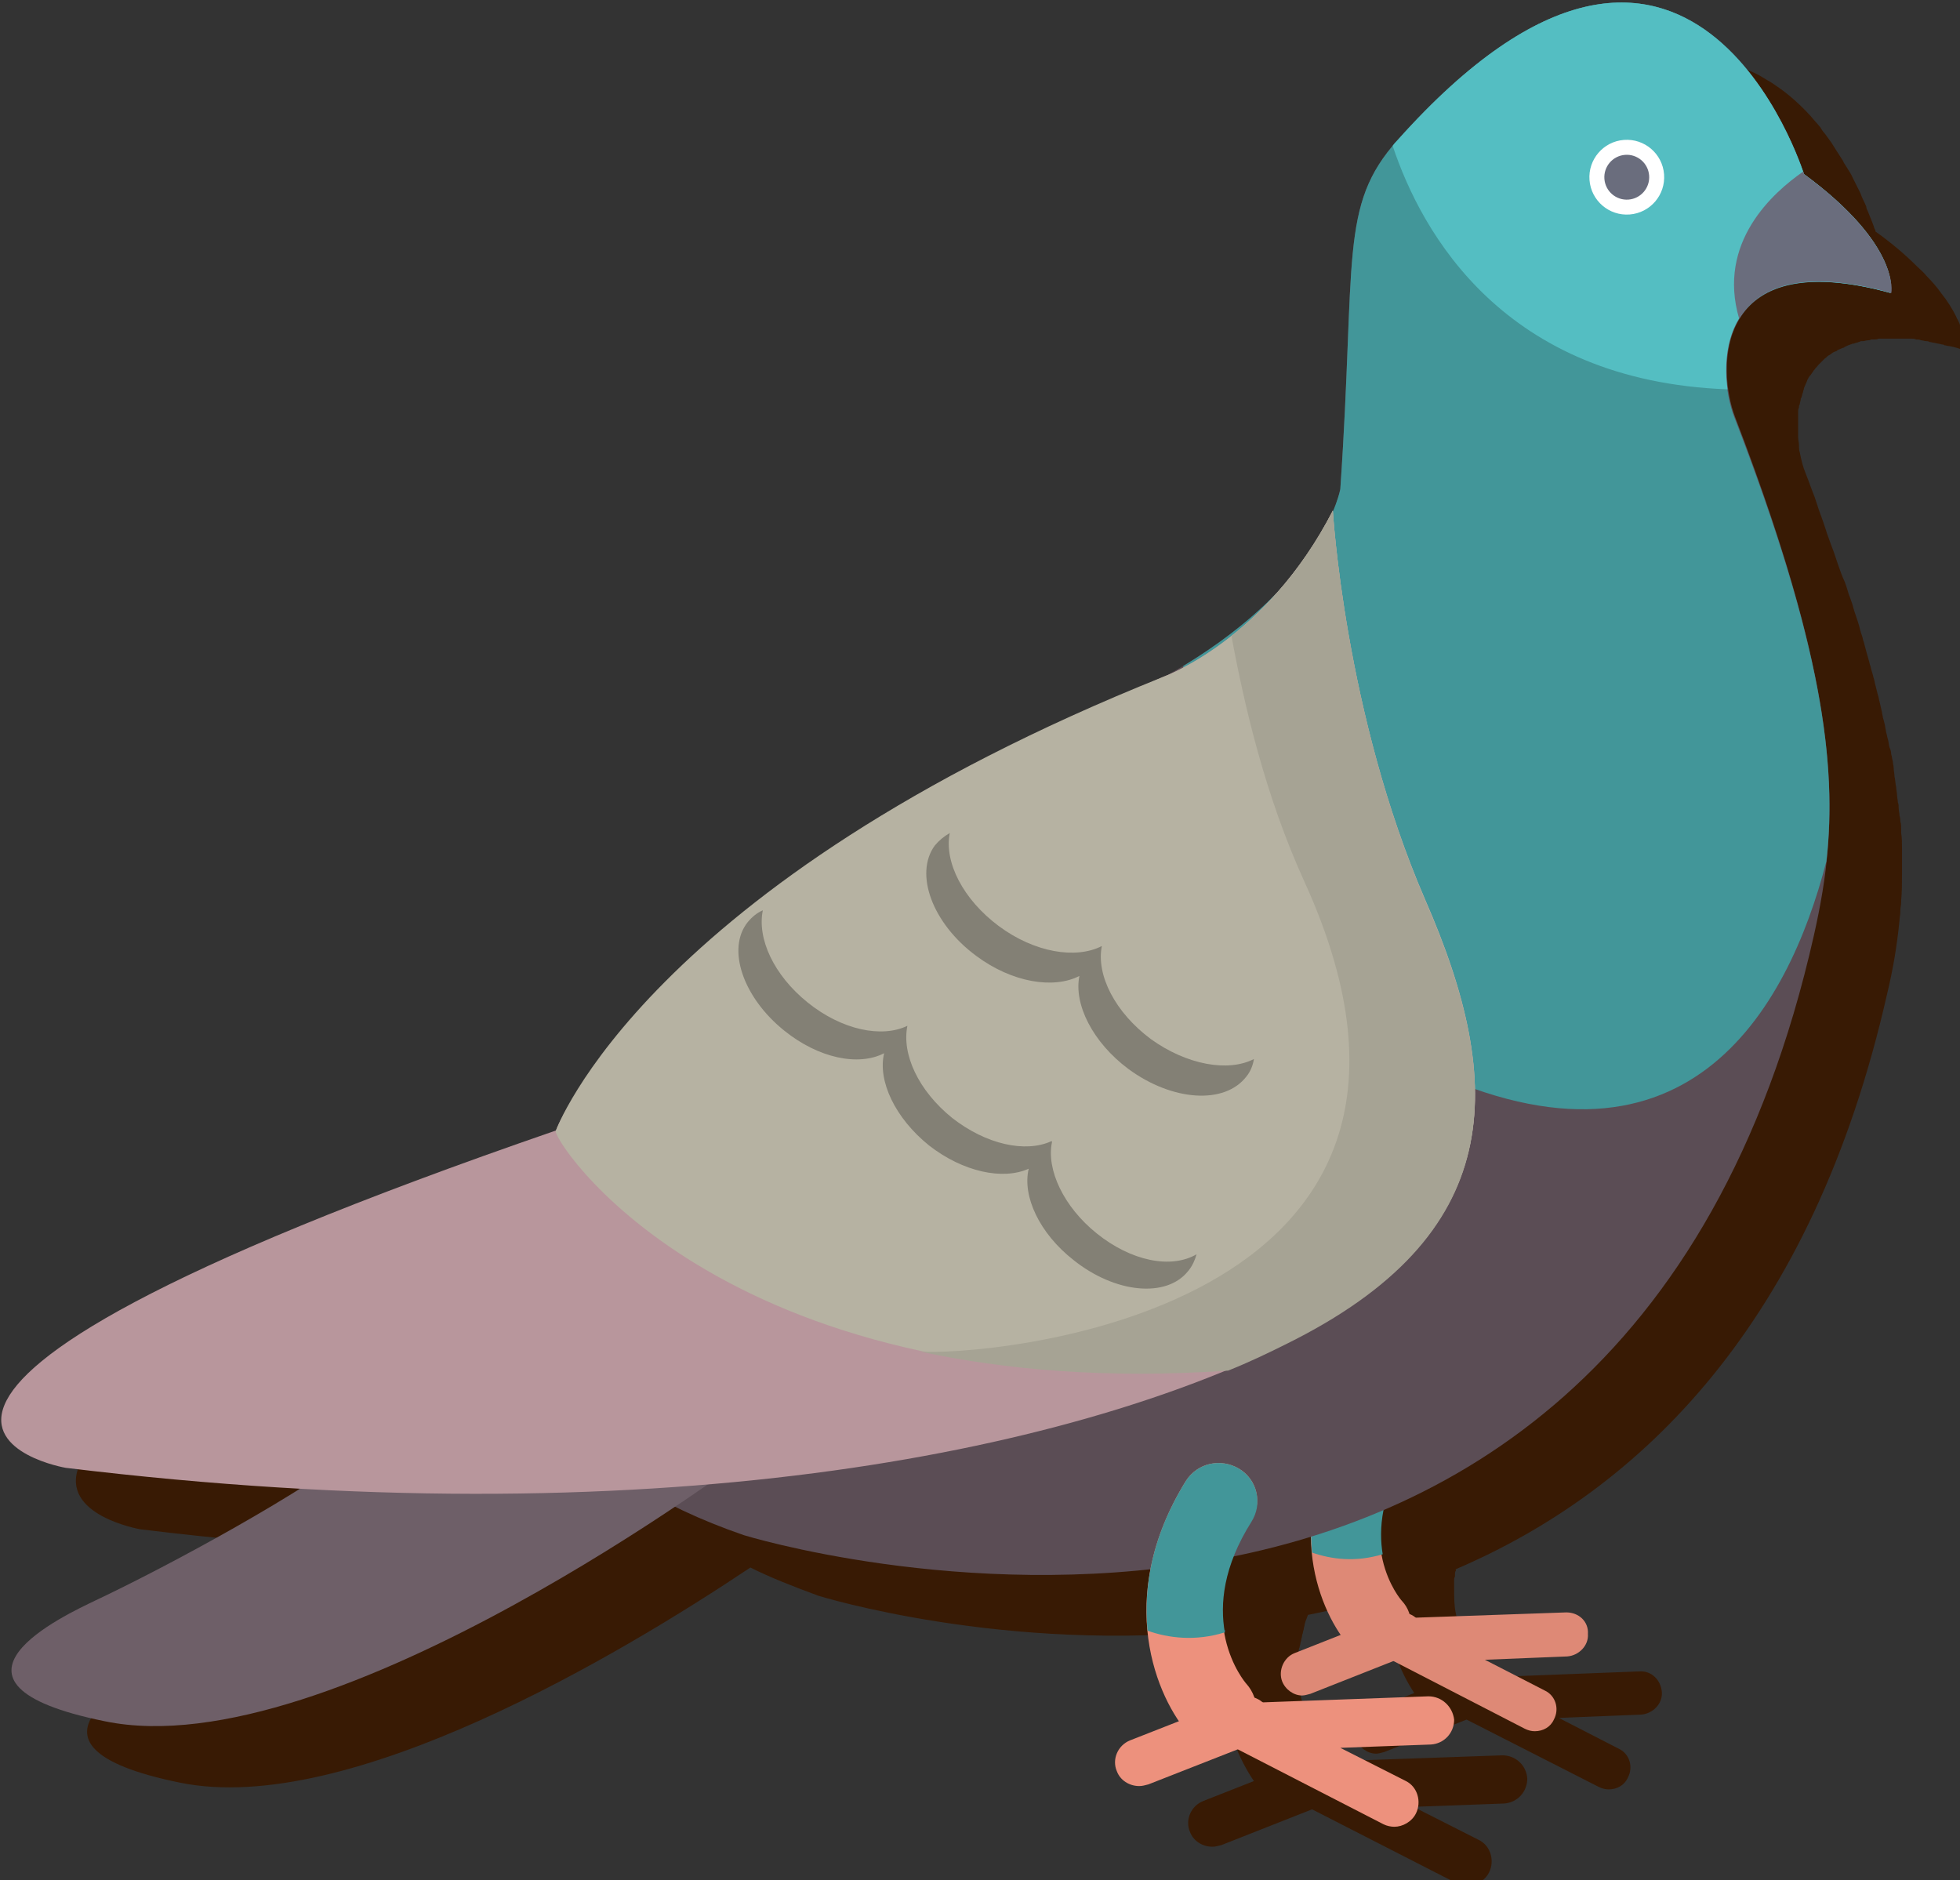 <?xml version="1.0" encoding="UTF-8" standalone="no"?>
<!-- Created with Inkscape (http://www.inkscape.org/) -->

<svg
   xmlns:dc="http://purl.org/dc/elements/1.1/"
   xmlns:cc="http://creativecommons.org/ns#"
   xmlns:rdf="http://www.w3.org/1999/02/22-rdf-syntax-ns#"
   xmlns:svg="http://www.w3.org/2000/svg"
   xmlns="http://www.w3.org/2000/svg"
   xmlns:xlink="http://www.w3.org/1999/xlink"
   xmlns:sodipodi="http://sodipodi.sourceforge.net/DTD/sodipodi-0.dtd"
   xmlns:inkscape="http://www.inkscape.org/namespaces/inkscape"
   width="62.51mm"
   height="59.968mm"
   viewBox="0 0 62.51 59.968"
   version="1.1"
   id="svg543"
   inkscape:version="0.92.4 (5da689c313, 2019-01-14)"
   sodipodi:docname="bird1.svg">
  <rect x="0" y="0" width="62.51" height="59.968" fill="#333333" stroke="none"/>
  <defs
     id="defs537">
    <clipPath
       clipPathUnits="userSpaceOnUse"
       id="clipPath488">
      <use
         x="0"
         y="0"
         xlink:href="#g484"
         id="use490"
         width="100%"
         height="100%" />
    </clipPath>
  </defs>
  <sodipodi:namedview
     id="base"
     pagecolor="#ffffff"
     bordercolor="#666666"
     borderopacity="1.0"
     inkscape:pageopacity="0.0"
     inkscape:pageshadow="2"
     inkscape:zoom="0.35"
     inkscape:cx="-37.142856"
     inkscape:cy="-106.6739"
     inkscape:document-units="mm"
     inkscape:current-layer="layer1"
     showgrid="false"
     inkscape:window-width="1920"
     inkscape:window-height="1017"
     inkscape:window-x="-8"
     inkscape:window-y="-8"
     inkscape:window-maximized="1"
     fit-margin-top="0"
     fit-margin-left="0"
     fit-margin-right="0"
     fit-margin-bottom="0" />
  <g
     inkscape:label="Layer 1"
     inkscape:groupmode="layer"
     id="layer1"
     transform="translate(3.544541e-7,-0.165)">
    <g
       id="g486"
       clip-path="url(#clipPath488)"
       transform="matrix(0.265,0,0,0.265,-25.385,-51.23)">
      <g
         inkscape:label="Clip"
         id="g484">
        <g
           id="g449">
          <path
             style="fill:#381a04"
             inkscape:connector-curvature="0"
             id="path10"
             d="m 112.7,378 c 9.8,1.2 19.2,2 28.2,2.5 -8.2,5.1 -18.4,10.5 -24.6,13.5 -3.3,1.6 -21.5,9.9 1.2,14.5 20.2,4.1 52.9,-15.4 68.6,-25.9 2.4,1.2 5.2,2.3 8.2,3.4 0,0 22.5,7 49,4.1 0,0.1 0,0.2 -0.1,0.3 0,0.2 -0.1,0.4 -0.1,0.6 0,0.2 -0.1,0.4 -0.1,0.5 0,0.2 -0.1,0.4 -0.1,0.6 0,0.2 0,0.3 0,0.5 0,0.2 0,0.4 -0.1,0.6 0,0.2 0,0.3 0,0.5 0,0.2 0,0.4 0,0.6 0,0.1 0,0.3 0,0.4 0,0.2 0,0.4 0,0.6 0,0.1 0,0.2 0,0.4 0,0.2 0,0.4 0,0.7 0,0.1 0,0.2 0,0.3 0,0.2 0,0.5 0.1,0.7 v 0 0 c 0.4,4.6 2.1,8.4 3.8,10.9 l -6.1,2.4 c -1.5,0.6 -2.2,2.3 -1.6,3.7 0.4,1.1 1.5,1.8 2.7,1.8 0.4,0 0.7,-0.1 1.1,-0.2 l 10.9,-4.3 17.4,8.9 c 0.4,0.2 0.9,0.3 1.3,0.3 1,0 2.1,-0.6 2.6,-1.6 0.7,-1.4 0.2,-3.2 -1.2,-3.9 l -7.9,-4 10.9,-0.4 c 1.6,-0.1 2.8,-1.4 2.8,-3 -0.1,-1.6 -1.4,-2.8 -3,-2.8 l -19.9,0.7 c -0.2,-0.2 -0.5,-0.4 -0.8,-0.5 -0.2,-0.6 -0.5,-1.2 -1,-1.8 0,0 -2,-2.3 -2.7,-6.2 v 0 c -0.2,-1 -0.3,-2.1 -0.2,-3.3 0,-0.1 0,-0.1 0,-0.2 0,-0.2 0,-0.3 0,-0.5 0,-0.1 0,-0.2 0,-0.3 0,-0.2 0,-0.3 0.1,-0.5 0,-0.1 0,-0.2 0.1,-0.4 0,-0.2 0.1,-0.3 0.1,-0.5 0,-0.1 0.1,-0.3 0.1,-0.4 0,-0.2 0.1,-0.3 0.1,-0.5 0,-0.1 0.1,-0.3 0.1,-0.4 0,-0.1 0.1,-0.3 0.1,-0.4 0,-0.2 0.1,-0.3 0.1,-0.5 0,-0.1 0.1,-0.3 0.1,-0.4 0.1,-0.2 0.1,-0.3 0.2,-0.5 0,-0.1 0.1,-0.2 0.1,-0.3 3.1,-0.6 6.2,-1.4 9.3,-2.4 0,0 0,0 0,0.1 0,0.1 0,0.2 0,0.3 0,0.2 0,0.4 0,0.6 0,0.1 0,0.2 0,0.2 0.3,4.5 1.9,8.2 3.5,10.6 l -5.5,2.2 c -1.3,0.5 -2,2.1 -1.5,3.4 0.4,1 1.4,1.7 2.4,1.7 0.3,0 0.6,-0.1 1,-0.2 l 9.9,-3.9 15.9,8.1 c 0.4,0.2 0.8,0.3 1.2,0.3 1,0 1.9,-0.5 2.3,-1.4 0.7,-1.3 0.2,-2.9 -1.1,-3.5 l -7.2,-3.7 9.9,-0.4 c 1.4,-0.1 2.6,-1.3 2.5,-2.7 -0.1,-1.4 -1.2,-2.6 -2.7,-2.5 l -18.1,0.7 c -0.2,-0.2 -0.5,-0.4 -0.7,-0.5 -0.2,-0.6 -0.5,-1.1 -0.9,-1.6 0,0 -1.8,-2.1 -2.4,-5.6 v 0 c -0.2,-0.9 -0.2,-1.9 -0.2,-3 0,-0.1 0,-0.1 0,-0.2 0,-0.2 0,-0.3 0,-0.5 0,-0.1 0,-0.2 0,-0.3 0,-0.1 0,-0.3 0.1,-0.4 0,-0.1 0,-0.2 0,-0.3 0,-0.1 0,-0.3 0.1,-0.4 0,-0.1 0,-0.1 0,-0.2 22.2,-9.5 42.9,-29.5 51.9,-69.2 0.7,-2.9 1.2,-5.8 1.5,-8.9 v 0 c 0,0 0,0 0,0 0,-0.3 0.1,-0.6 0.1,-1 0,-0.1 0,-0.2 0,-0.2 0,-0.3 0.1,-0.6 0.1,-1 0,-0.1 0,-0.1 0,-0.2 0.1,-1 0.1,-2 0.1,-3.1 0,-0.1 0,-0.2 0,-0.4 0,-0.3 0,-0.6 0,-0.9 0,-0.2 0,-0.3 0,-0.5 0,-0.3 0,-0.6 0,-0.9 0,-0.2 0,-0.3 0,-0.5 0,-0.6 0,-1.2 -0.1,-1.8 0,-0.2 0,-0.3 0,-0.5 0,-0.3 0,-0.6 -0.1,-0.9 0,-0.2 0,-0.4 -0.1,-0.7 0,-0.3 -0.1,-0.6 -0.1,-0.9 0,-0.2 0,-0.5 -0.1,-0.7 0,-0.3 -0.1,-0.6 -0.1,-0.9 0,-0.3 -0.1,-0.6 -0.1,-0.9 -0.1,-0.4 -0.1,-0.9 -0.2,-1.3 0,-0.3 -0.1,-0.7 -0.1,-1 0,-0.3 -0.1,-0.5 -0.1,-0.8 -0.1,-0.3 -0.1,-0.6 -0.2,-0.9 0,-0.3 -0.1,-0.6 -0.2,-0.8 -0.1,-0.3 -0.1,-0.7 -0.2,-1 -0.1,-0.3 -0.1,-0.5 -0.2,-0.8 -0.1,-0.6 -0.2,-1.2 -0.4,-1.8 0,-0.2 -0.1,-0.4 -0.1,-0.6 -0.1,-0.4 -0.2,-0.9 -0.3,-1.3 -0.1,-0.3 -0.1,-0.6 -0.2,-0.8 -0.1,-0.4 -0.2,-0.8 -0.3,-1.2 -0.1,-0.3 -0.1,-0.6 -0.2,-0.8 -0.1,-0.5 -0.3,-1 -0.4,-1.5 -0.1,-0.2 -0.1,-0.4 -0.2,-0.7 -0.2,-0.7 -0.4,-1.4 -0.6,-2.2 -0.1,-0.2 -0.1,-0.4 -0.2,-0.7 -0.2,-0.5 -0.3,-1.1 -0.5,-1.7 -0.1,-0.3 -0.2,-0.6 -0.3,-0.9 -0.2,-0.5 -0.3,-1.1 -0.5,-1.6 -0.1,-0.3 -0.2,-0.6 -0.3,-0.8 -0.2,-0.7 -0.4,-1.4 -0.7,-2 -0.1,-0.2 -0.1,-0.3 -0.2,-0.5 -0.3,-0.8 -0.6,-1.7 -0.9,-2.6 -0.1,-0.3 -0.2,-0.5 -0.3,-0.8 -0.2,-0.6 -0.5,-1.3 -0.7,-2 -0.1,-0.3 -0.2,-0.6 -0.3,-0.9 -0.2,-0.6 -0.5,-1.3 -0.7,-2 -0.1,-0.3 -0.2,-0.6 -0.3,-0.9 -0.4,-1 -0.7,-1.9 -1.1,-2.9 -0.3,-0.7 -0.5,-1.5 -0.7,-2.5 -0.1,-0.3 -0.1,-0.6 -0.1,-0.9 0,-0.3 -0.1,-0.6 -0.1,-1 0,-0.1 0,-0.2 0,-0.3 0,-0.1 0,-0.3 0,-0.4 0,-0.1 0,-0.2 0,-0.3 0,-0.1 0,-0.3 0,-0.4 0,-0.1 0,-0.2 0,-0.4 0,-0.1 0,-0.3 0,-0.4 0,-0.1 0,-0.3 0,-0.4 0,-0.1 0,-0.2 0,-0.4 0,-0.2 0,-0.3 0.1,-0.5 0,-0.1 0,-0.3 0.1,-0.4 0,-0.2 0.1,-0.4 0.1,-0.5 0,-0.1 0,-0.2 0.1,-0.3 0,-0.1 0.1,-0.3 0.1,-0.4 0,-0.1 0.1,-0.2 0.1,-0.3 0,-0.1 0.1,-0.3 0.1,-0.4 0,-0.1 0.1,-0.2 0.1,-0.3 0.1,-0.1 0.1,-0.3 0.2,-0.4 0,-0.1 0.1,-0.2 0.1,-0.3 0.1,-0.2 0.2,-0.4 0.3,-0.5 0,0 0,-0.1 0.1,-0.1 0,0 0,0 0,0 0.1,-0.2 0.3,-0.4 0.4,-0.6 0,0 0.1,-0.1 0.1,-0.1 0.1,-0.2 0.3,-0.3 0.4,-0.5 0.1,-0.1 0.1,-0.1 0.2,-0.2 0.1,-0.1 0.3,-0.3 0.4,-0.4 0.1,-0.1 0.1,-0.1 0.2,-0.2 0.2,-0.1 0.3,-0.3 0.5,-0.4 0.1,0 0.1,-0.1 0.2,-0.1 0,0 0,0 0,0 0.2,-0.2 0.4,-0.3 0.7,-0.4 0,0 0,0 0,0 0,0 0.1,0 0.1,-0.1 0.2,-0.1 0.5,-0.2 0.7,-0.3 0.1,0 0.1,0 0.2,-0.1 0,0 0,0 0,0 0.2,-0.1 0.4,-0.2 0.7,-0.3 0.1,0 0.2,-0.1 0.3,-0.1 0,0 0.1,0 0.1,0 0.2,-0.1 0.4,-0.1 0.6,-0.2 0.1,0 0.2,-0.1 0.3,-0.1 0.1,0 0.1,0 0.2,0 0.2,0 0.4,-0.1 0.6,-0.1 0.1,0 0.2,0 0.4,-0.1 0.1,0 0.2,0 0.3,0 0.2,0 0.4,0 0.6,-0.1 0.1,0 0.2,0 0.3,0 0.2,0 0.3,0 0.5,0 0.3,0 0.5,0 0.8,0 0.1,0 0.1,0 0.2,0 0.2,0 0.3,0 0.5,0 0.2,0 0.4,0 0.7,0 0.2,0 0.3,0 0.5,0 0.1,0 0.3,0 0.4,0 0.2,0 0.4,0 0.6,0.1 0.2,0 0.4,0 0.6,0.1 0.2,0 0.4,0.1 0.6,0.1 0.1,0 0.3,0 0.4,0.1 0.2,0 0.4,0.1 0.6,0.1 0.3,0.1 0.6,0.1 0.9,0.2 0.1,0 0.2,0 0.3,0.1 0.2,0 0.4,0.1 0.6,0.1 0.6,0.1 1.2,0.3 1.8,0.5 0,0 0,-0.1 0,-0.4 0,-0.1 0,-0.1 0,-0.2 0,-0.1 0,-0.3 0,-0.4 0,-0.3 -0.1,-0.6 -0.2,-1 -0.1,-0.5 -0.3,-1.1 -0.6,-1.7 -0.1,-0.1 -0.1,-0.2 -0.2,-0.4 -0.4,-0.8 -1,-1.8 -1.8,-2.8 -0.5,-0.7 -1.1,-1.4 -1.8,-2.1 -0.3,-0.4 -0.7,-0.7 -1.1,-1.1 -1.3,-1.3 -2.9,-2.7 -5,-4.2 0,0 0,0 0,-0.1 0,0 0,0 0,0 0,-0.1 0,-0.1 -0.1,-0.2 0,0 0,0 0,0 v 0 c -0.1,-0.4 -0.4,-1.1 -0.8,-2.1 -0.1,-0.2 -0.2,-0.4 -0.2,-0.6 -0.2,-0.5 -0.5,-1 -0.7,-1.6 -0.1,-0.2 -0.2,-0.4 -0.3,-0.6 -0.2,-0.4 -0.4,-0.8 -0.6,-1.2 -0.2,-0.5 -0.5,-0.9 -0.8,-1.4 -0.1,-0.2 -0.3,-0.4 -0.4,-0.7 -0.3,-0.5 -0.6,-0.9 -0.9,-1.4 -0.2,-0.3 -0.3,-0.5 -0.5,-0.8 -0.3,-0.4 -0.5,-0.7 -0.8,-1.1 -0.2,-0.2 -0.4,-0.5 -0.5,-0.7 -0.4,-0.5 -0.8,-0.9 -1.2,-1.4 -1.2,-1.3 -2.6,-2.6 -4.1,-3.6 -0.3,-0.2 -0.7,-0.5 -1.1,-0.7 -0.3,-0.2 -0.7,-0.4 -1,-0.6 -0.2,-0.1 -0.4,-0.2 -0.6,-0.3 -1.3,-0.6 -2.7,-1.1 -4.3,-1.4 -0.6,-0.1 -1.3,-0.2 -2,-0.2 -0.3,0 -0.7,0 -1,0 -3.2,0 -6.7,0.9 -10.7,2.9 -0.4,0.2 -0.9,0.5 -1.3,0.7 -2.7,1.6 -5.6,3.7 -8.6,6.5 -2,1.9 -4.2,4 -6.4,6.5 -0.7,0.7 -1.2,1.5 -1.8,2.2 -0.3,0.5 -0.7,1 -0.9,1.5 -0.7,1.3 -1.2,2.6 -1.7,4 -0.2,0.6 -0.3,1.2 -0.4,1.8 -0.1,0.3 -0.1,0.6 -0.2,1 -0.1,0.7 -0.2,1.3 -0.3,2.1 -0.3,2.2 -0.4,4.6 -0.6,7.6 -0.2,5.4 -0.4,12.4 -1.1,21.9 0,0 0,0 0,0 0,0 0,0 0,0 0,0 0,0.1 0,0.1 0,0 0,0 0,0.1 0,0 0,0.1 0,0.1 0,0 0,0.1 0,0.1 0,0 0,0.1 0,0.1 -0.1,0.2 -0.1,0.5 -0.3,0.9 0,0 0,0 0,0 0,0.1 -0.1,0.2 -0.1,0.4 0,0 0,0 0,0.1 -0.1,0.1 -0.1,0.3 -0.2,0.4 0,0 0,0 0,0 0,0.1 -0.1,0.2 -0.1,0.2 -0.4,0.8 -0.9,1.6 -1.3,2.4 0,0.1 -0.1,0.2 -0.1,0.2 -0.4,0.7 -0.9,1.4 -1.3,2.1 -0.1,0.1 -0.1,0.2 -0.2,0.3 -0.4,0.7 -0.9,1.3 -1.4,1.9 -0.1,0.1 -0.1,0.2 -0.2,0.3 -0.5,0.6 -0.9,1.2 -1.4,1.7 -0.1,0.1 -0.1,0.1 -0.2,0.2 0,0 0,0 0,0 -2.2,2.4 -5.1,4.9 -8.8,7.5 0,0 -0.1,0.1 -0.1,0.1 -0.4,0.3 -0.9,0.6 -1.3,0.9 -0.1,0 -0.1,0.1 -0.2,0.1 -0.5,0.3 -0.9,0.6 -1.4,0.9 -0.8,0.5 -1.6,0.9 -2.4,1.4 -7.4,3 -14.1,6 -20.2,9.1 -3.7,1.8 -7.3,3.8 -10.8,5.9 -35.1,20.5 -42.1,39.6 -42.1,39.6 v 0 C 73.4,371.3 112.7,378 112.7,378 Z" />
          <g
             id="g178">
            <g
               id="g122">
              <g
                 id="g120">
                <path
                   style="fill:#de8976"
                   inkscape:connector-curvature="0"
                   id="path118"
                   d="m 284.3,388 -20,0.7 c -1.2,0 -2.2,0.9 -2.5,2.1 -0.3,1.2 0.3,2.4 1.4,2.9 l 16.1,8.3 c 0.4,0.2 0.8,0.3 1.2,0.3 1,0 1.9,-0.5 2.3,-1.4 0.7,-1.3 0.2,-2.9 -1.1,-3.5 l -7.2,-3.7 9.9,-0.4 c 1.4,-0.1 2.6,-1.3 2.5,-2.7 0.1,-1.5 -1.1,-2.6 -2.6,-2.6 z" />
              </g>
            </g>
            <g
               id="g128">
              <g
                 id="g126">
                <path
                   style="fill:#de8976"
                   inkscape:connector-curvature="0"
                   id="path124"
                   d="m 263.5,388.2 -11.9,4.7 c -1.3,0.5 -2,2.1 -1.5,3.4 0.4,1 1.4,1.7 2.4,1.7 0.3,0 0.6,-0.1 1,-0.2 l 11.9,-4.7 c 1.3,-0.5 2,-2.1 1.5,-3.4 -0.5,-1.4 -2,-2 -3.4,-1.5 z" />
              </g>
            </g>
            <g
               id="g132">
              <path
                 style="fill:#de8976"
                 inkscape:connector-curvature="0"
                 id="path130"
                 d="m 263.7,363.1 c -2,-1.2 -4.6,-0.6 -5.8,1.3 -8,12.8 -3.2,23.8 0.4,27.8 0.8,0.9 2,1.4 3.1,1.4 1,0 2,-0.4 2.8,-1.1 1.7,-1.6 1.9,-4.2 0.3,-5.9 -0.1,-0.1 -6.2,-7.1 0.4,-17.8 1.3,-1.9 0.7,-4.5 -1.2,-5.7 z" />
            </g>
            <path
               style="fill:#429699"
               inkscape:connector-curvature="0"
               id="path134"
               d="m 263.7,363.1 c -2,-1.2 -4.6,-0.6 -5.8,1.3 -3.7,6 -4.7,11.7 -4.2,16.4 2.3,0.8 5.2,1.2 8.5,0.2 -0.5,-3 -0.2,-7.2 2.9,-12.1 1.1,-2 0.5,-4.6 -1.4,-5.8 z" />
            <g
               id="g140">
              <g
                 id="g138">
                <path
                   style="fill:#ed917d"
                   inkscape:connector-curvature="0"
                   id="path136"
                   d="m 267.7,398.1 -21.9,0.8 c -1.3,0 -2.4,1 -2.7,2.3 -0.3,1.3 0.3,2.6 1.5,3.2 l 17.7,9.1 c 0.4,0.2 0.9,0.3 1.3,0.3 1,0 2.1,-0.6 2.6,-1.6 0.7,-1.4 0.2,-3.2 -1.2,-3.9 l -7.9,-4 10.9,-0.4 c 1.6,-0.1 2.8,-1.4 2.8,-3 -0.2,-1.6 -1.5,-2.8 -3.1,-2.8 z" />
              </g>
            </g>
            <g
               id="g146">
              <g
                 id="g144">
                <path
                   style="fill:#ed917d"
                   inkscape:connector-curvature="0"
                   id="path142"
                   d="m 244.8,398.3 -13,5.1 c -1.5,0.6 -2.2,2.3 -1.6,3.7 0.4,1.1 1.5,1.8 2.7,1.8 0.4,0 0.7,-0.1 1.1,-0.2 l 13,-5.1 c 1.5,-0.6 2.2,-2.3 1.6,-3.7 -0.7,-1.4 -2.3,-2.2 -3.8,-1.6 z" />
              </g>
            </g>
            <path
               style="fill:#5b4d55"
               inkscape:connector-curvature="0"
               id="path148"
               d="m 312.9,214.9 c 0,0 -13.6,-43.6 -48.9,-4.1 -7.1,7.9 -5,14.3 -6.9,42 0,0 -2.7,16.3 -32.4,27.8 -29.7,11.4 -58,37.6 -63,51.9 0,0 -19,31.5 23.6,46.2 0,0 105.2,32.6 128.8,-72.2 3.1,-13.8 3.8,-27.7 -9.5,-62.4 -2.1,-5.5 -2.8,-20.8 18.8,-14.9 0,0 1.2,-5.7 -10.5,-14.3 z" />
            <path
               style="fill:#6e5f68"
               inkscape:connector-curvature="0"
               id="path150"
               d="m 140.3,367.3 c -7.7,6.2 -24.4,15.2 -33.1,19.3 -3.3,1.6 -21.5,9.9 1.2,14.5 27.4,5.7 77.6,-32.1 77.6,-32.1 -4.5,-5.5 -37.9,-7.9 -45.7,-1.7 z" />
            <path
               style="fill:#429699"
               inkscape:connector-curvature="0"
               id="path152"
               d="m 312.9,214.9 c 0,0 -13.6,-43.6 -48.9,-4.1 -7.1,7.9 -5,14.3 -6.9,42 0,0 -1.9,11 -18.9,21.3 0.5,18.6 7,37.4 27.6,47.7 32.8,16.4 45.2,-6.4 49.8,-24.2 1.3,-11.6 -0.5,-26.1 -11.1,-53.5 -2.1,-5.5 -2.8,-20.8 18.8,-14.9 0.1,0 1.3,-5.7 -10.4,-14.3 z" />
            <path
               style="fill:#b8969c"
               inkscape:connector-curvature="0"
               id="path154"
               d="m 256.2,255.4 c -8,15.6 -20.4,20 -20.4,20 -63.2,27.7 -73.1,54.6 -73.1,54.6 -98.3,33.9 -59,40.6 -59,40.6 70.8,8.6 120.5,-1.9 146.9,-15 26.5,-13.1 26.5,-31 16.7,-53.4 -9.7,-22.4 -11.1,-46.8 -11.1,-46.8 z" />
            <path
               style="fill:#54bec2"
               inkscape:connector-curvature="0"
               id="path156"
               d="m 312.9,214.9 c 0,0 -13.6,-43.6 -48.9,-4.1 -0.2,0.2 -0.4,0.4 -0.6,0.7 3.5,10.5 13.4,28.3 40.3,29.3 -0.9,-6.6 1.5,-16.6 19.6,-11.6 0.1,0 1.3,-5.7 -10.4,-14.3 z" />
            <path
               style="fill:#6a6d7d"
               inkscape:connector-curvature="0"
               id="path158"
               d="m 312.9,214.9 c 0,0 0,-0.1 -0.1,-0.3 -3.6,2.5 -10.4,8.5 -7.7,17.7 2.3,-3.8 7.5,-6.1 18.3,-3.1 0,0 1.2,-5.7 -10.5,-14.3 z" />
            <circle
               style="fill:#ffffff"
               r="4.5"
               id="ellipse160"
               cy="215.2"
               cx="291.6"
               transform="matrix(0.997,-0.078,0.078,0.997,-15.934,23.46)" />
            <circle
               style="fill:#6a6d7d"
               r="2.7"
               id="ellipse162"
               cy="215.2"
               cx="291.6"
               transform="matrix(0.997,-0.078,0.078,0.997,-15.936,23.463)" />
            <path
               style="fill:#b6b2a2"
               inkscape:connector-curvature="0"
               id="path164"
               d="m 256.2,255.4 c -8,15.6 -20.4,20 -20.4,20 -62.4,25 -73.1,54.6 -73.1,54.6 -1,0.3 19.1,33 80.9,28.8 2.5,-1 4.8,-2.1 7,-3.2 26.5,-13.1 26.5,-31 16.7,-53.4 -9.7,-22.4 -11.1,-46.8 -11.1,-46.8 z" />
            <path
               style="fill:#a6a394"
               inkscape:connector-curvature="0"
               id="path166"
               d="m 256.2,255.4 c -3.7,7.2 -8.3,12 -12.2,15.1 1.6,8.6 4.1,19.3 8.8,29.6 24,52.7 -39.5,57.1 -46.3,56.5 10.2,2.2 22.5,3.3 37.1,2.3 2.5,-1 4.8,-2.1 7,-3.2 26.5,-13.1 26.5,-31 16.7,-53.4 -9.7,-22.5 -11.1,-46.9 -11.1,-46.9 z" />
            <path
               style="fill:#838075"
               inkscape:connector-curvature="0"
               id="path168"
               d="m 234.3,319 c -4.3,-3.2 -6.6,-7.7 -5.9,-11.2 0,0 0,0 0,0 0,0 0,0 0,0 -3.1,1.6 -8.1,0.8 -12.4,-2.4 -4.3,-3.2 -6.6,-7.7 -5.9,-11.2 -0.7,0.4 -1.3,0.9 -1.8,1.5 -2.5,3.4 -0.3,9.4 5,13.3 4.3,3.2 9.3,4 12.4,2.4 -0.7,3.4 1.6,8 5.9,11.2 5.3,3.9 11.6,4.3 14.2,0.9 0.5,-0.6 0.8,-1.4 0.9,-2.1 -3.1,1.6 -8.1,0.7 -12.4,-2.4 z" />
            <path
               style="fill:#838075"
               inkscape:connector-curvature="0"
               id="path170"
               d="m 227.8,342.4 c -4,-3.2 -6.1,-7.7 -5.4,-11 0,0 0,-0.1 0,-0.1 0,0 0,0 0,0 0,0 0,0 0,0 0,0 -0.1,0 -0.1,0 -3.1,1.4 -7.8,0.4 -11.9,-2.8 -4.1,-3.3 -6.1,-7.7 -5.4,-11.1 0,0 0,0 0,0 0,0 0,0 0,0 -3.1,1.5 -7.9,0.5 -12,-2.8 -4.1,-3.3 -6.1,-7.7 -5.4,-11.1 -0.7,0.3 -1.3,0.8 -1.8,1.4 -2.6,3.2 -0.6,9.1 4.4,13.1 4.1,3.3 8.9,4.3 12,2.7 -0.8,3.3 1.3,7.8 5.4,11.1 4.1,3.2 8.9,4.2 12,2.8 -0.8,3.3 1.3,7.8 5.4,11 5,4 11.2,4.6 13.8,1.3 0.5,-0.6 0.8,-1.3 1,-2 -3.1,1.8 -7.9,0.8 -12,-2.5 z" />
            <g
               id="g174">
              <path
                 style="fill:#ed917d"
                 inkscape:connector-curvature="0"
                 id="path172"
                 d="m 244.9,370.7 c -2.2,-1.3 -5,-0.7 -6.4,1.5 -8.7,14.1 -3.5,26.2 0.5,30.6 0.9,1 2.2,1.5 3.4,1.5 1.1,0 2.2,-0.4 3.1,-1.2 1.9,-1.7 2,-4.6 0.3,-6.5 -0.1,-0.1 -6.8,-7.8 0.5,-19.6 1.5,-2.1 0.8,-5 -1.4,-6.3 z" />
            </g>
            <path
               style="fill:#429699"
               inkscape:connector-curvature="0"
               id="path176"
               d="m 244.9,370.7 c -2.2,-1.3 -5,-0.7 -6.4,1.5 -4.1,6.6 -5.1,12.8 -4.6,18 2.5,0.9 5.8,1.3 9.3,0.2 -0.6,-3.4 -0.2,-7.9 3.2,-13.3 1.4,-2.2 0.7,-5.1 -1.5,-6.4 z" />
          </g>
        </g>
      </g>
    </g>
  </g>
</svg>
